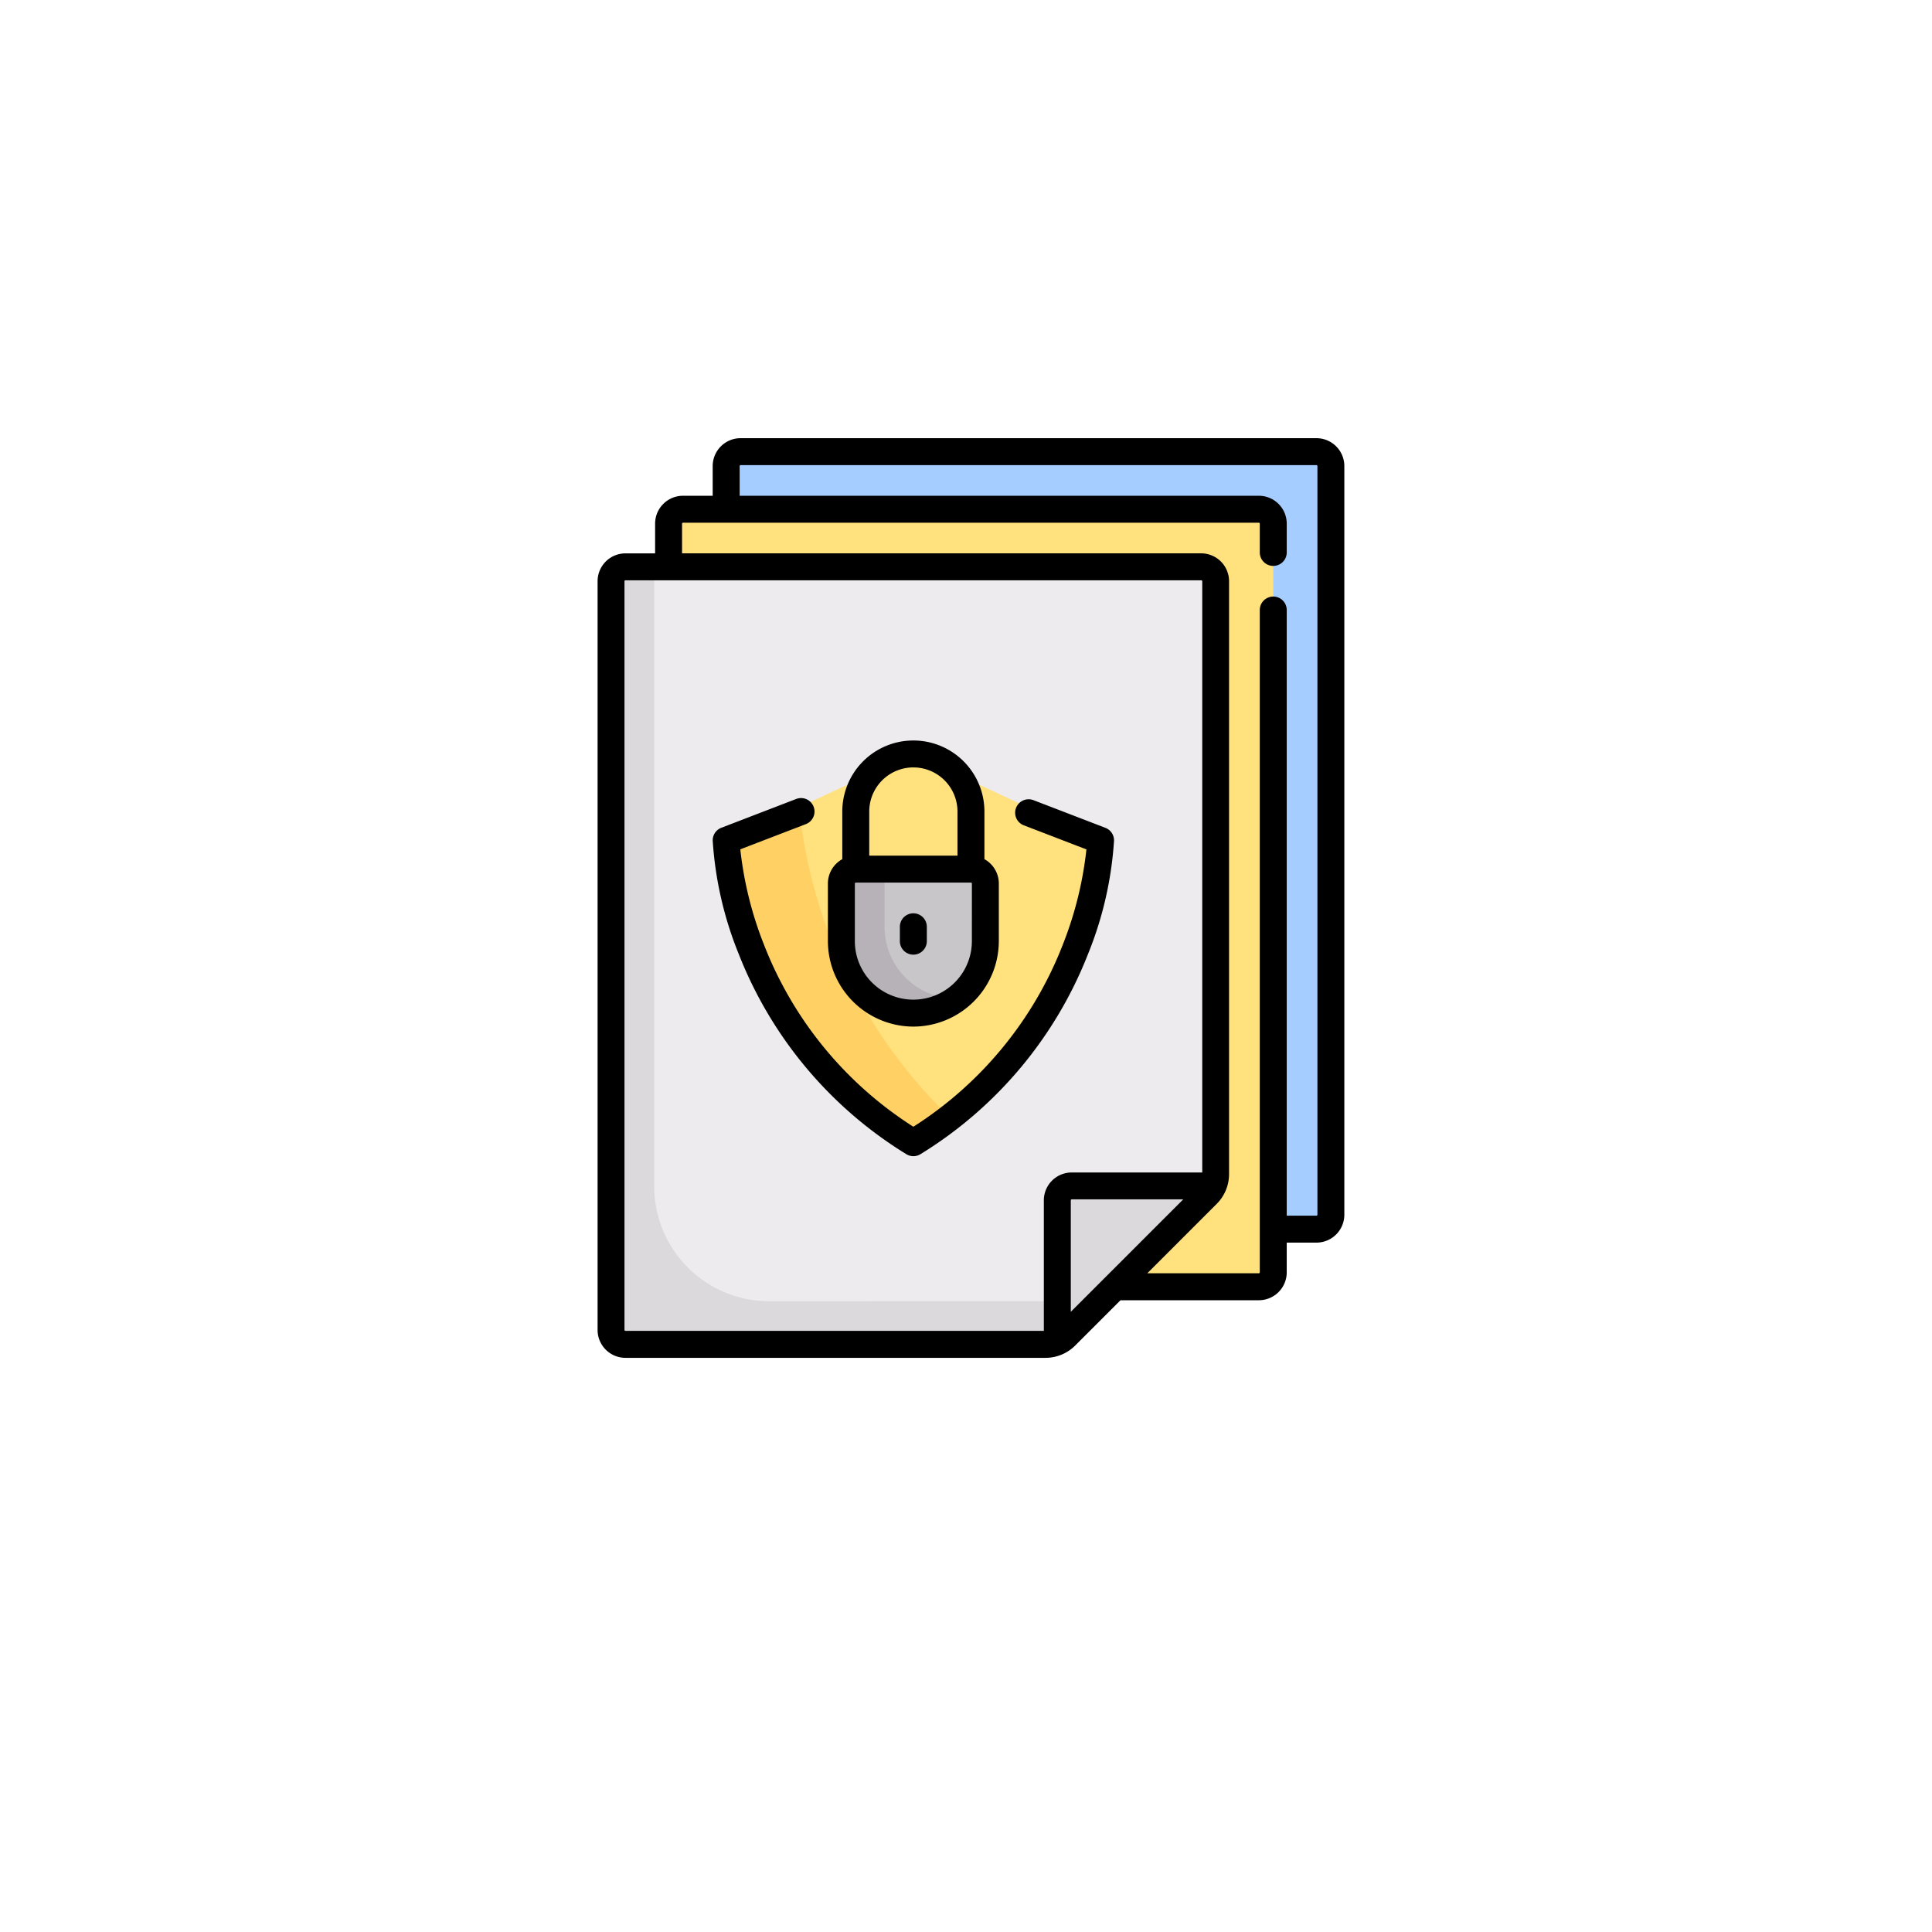 <svg xmlns="http://www.w3.org/2000/svg" xmlns:xlink="http://www.w3.org/1999/xlink" width="97" height="97" viewBox="0 0 97 97">
  <defs>
    <filter id="Base" x="0" y="0" width="97" height="97" filterUnits="userSpaceOnUse">
      <feOffset dy="3" input="SourceAlpha"/>
      <feGaussianBlur stdDeviation="3" result="blur"/>
      <feFlood flood-opacity="0.161"/>
      <feComposite operator="in" in2="blur"/>
      <feComposite in="SourceGraphic"/>
    </filter>
  </defs>
  <g id="Grupo_28536" data-name="Grupo 28536" transform="translate(-763.5 -918)">
    <g id="Icon" transform="translate(772.748 923.763)">
      <g transform="matrix(1, 0, 0, 1, -9.25, -5.76)" filter="url(#Base)">
        <circle id="Base-2" data-name="Base" cx="39.5" cy="39.5" r="39.5" transform="translate(9 6)" fill="#fff"/>
      </g>
    </g>
    <g id="Grupo_22887" data-name="Grupo 22887" transform="translate(793.5 940)">
      <path id="Trazado_5068" data-name="Trazado 5068" d="M149.364,46.535H120.449a.723.723,0,0,1-.723-.723V8.223a.723.723,0,0,1,.723-.723h28.915a.723.723,0,0,1,.723.723v37.59A.723.723,0,0,1,149.364,46.535Z" transform="translate(-113.267 -6.823)" fill="#a5cdff"/>
      <path id="Trazado_5069" data-name="Trazado 5069" d="M117.3,78.6H88.384a.723.723,0,0,1-.723-.723V40.288a.723.723,0,0,1,.723-.723H117.3a.723.723,0,0,1,.723.723v37.59A.723.723,0,0,1,117.3,78.6Z" transform="translate(-84.093 -35.997)" fill="#ffe17d"/>
      <path id="Trazado_5070" data-name="Trazado 5070" d="M77.407,110.664H56.32a.723.723,0,0,1-.723-.723V72.352a.723.723,0,0,1,.723-.723H85.235a.723.723,0,0,1,.723.723v29.762a1.445,1.445,0,0,1-.423,1.022l-7.1,7.1A1.445,1.445,0,0,1,77.407,110.664Z" transform="translate(-54.92 -65.169)" fill="#edebed"/>
      <g id="Grupo_22886" data-name="Grupo 22886" transform="translate(0.677 6.46)">
        <path id="Trazado_5071" data-name="Trazado 5071" d="M63.537,108.5a5.771,5.771,0,0,1-5.771-5.771v-31.1H56.32a.723.723,0,0,0-.723.723v37.59a.723.723,0,0,0,.723.723H77.407a1.446,1.446,0,0,0,1.022-.423l1.745-1.745Z" transform="translate(-55.597 -71.629)" fill="#dbd9dc"/>
        <path id="Trazado_5072" data-name="Trazado 5072" d="M304.82,416.323a.723.723,0,0,0-.723.723v7.094a1.441,1.441,0,0,0,.424-.289l7.1-7.1a1.444,1.444,0,0,0,.289-.423Z" transform="translate(-281.688 -385.239)" fill="#dbd9dc"/>
      </g>
      <path id="Trazado_5073" data-name="Trazado 5073" d="M129.48,175.839l-8.9,4.145a.716.716,0,0,0-.461.739,19.8,19.8,0,0,0,8.953,14.375.752.752,0,0,0,.811,0,19.8,19.8,0,0,0,8.953-14.375.716.716,0,0,0-.461-.739Z" transform="translate(-113.624 -159.982)" fill="#ffe17d"/>
      <path id="Trazado_5074" data-name="Trazado 5074" d="M123.775,208.187l-3.192,1.228a.716.716,0,0,0-.461.739,19.8,19.8,0,0,0,8.956,14.377.746.746,0,0,0,.8,0c.506-.33.979-.674,1.429-1.025A25.162,25.162,0,0,1,123.775,208.187Z" transform="translate(-113.624 -189.413)" fill="#ffd164"/>
      <path id="Trazado_5075" data-name="Trazado 5075" d="M187.469,247.2h0a3.614,3.614,0,0,1-3.614-3.614V240.69a.723.723,0,0,1,.723-.723h5.783a.723.723,0,0,1,.723.723v2.892A3.614,3.614,0,0,1,187.469,247.2Z" transform="translate(-171.613 -218.327)" fill="#c9c6ca"/>
      <path id="Trazado_5076" data-name="Trazado 5076" d="M186.024,242.859v-2.892h-1.446a.723.723,0,0,0-.723.723v2.892a3.6,3.6,0,0,0,5.765,2.89A3.613,3.613,0,0,1,186.024,242.859Z" transform="translate(-171.613 -218.327)" fill="#b7b2b8"/>
      <path id="Trazado_5077" data-name="Trazado 5077" d="M84.194,0H55.279a1.4,1.4,0,0,0-1.4,1.4V2.891H52.388a1.4,1.4,0,0,0-1.4,1.4V5.783H49.5a1.4,1.4,0,0,0-1.4,1.4v37.59a1.4,1.4,0,0,0,1.4,1.4H70.584a2.108,2.108,0,0,0,1.5-.622l2.27-2.27H81.3a1.4,1.4,0,0,0,1.4-1.4V40.388h1.492a1.4,1.4,0,0,0,1.4-1.4V1.4A1.4,1.4,0,0,0,84.194,0ZM49.45,44.772V7.182a.047.047,0,0,1,.047-.047H78.411a.047.047,0,0,1,.047.047V36.867H71.905a1.4,1.4,0,0,0-1.4,1.4v6.552H49.5A.047.047,0,0,1,49.45,44.772Zm22.409-.91v-5.6a.047.047,0,0,1,.047-.047h5.6ZM84.24,38.989a.047.047,0,0,1-.047.047H82.7V8.628a.676.676,0,1,0-1.353,0V41.88a.047.047,0,0,1-.047.047h-5.6l3.482-3.482a2.108,2.108,0,0,0,.622-1.5V7.182a1.4,1.4,0,0,0-1.4-1.4H52.341V4.291a.047.047,0,0,1,.047-.047H81.3a.047.047,0,0,1,.047.047V5.736a.676.676,0,1,0,1.353,0V4.291a1.4,1.4,0,0,0-1.4-1.4H55.233V1.4a.047.047,0,0,1,.047-.047H84.194a.047.047,0,0,1,.047.047v37.59Z" transform="translate(-48.097 0)"/>
      <path id="Trazado_5078" data-name="Trazado 5078" d="M131.075,208.215a18.2,18.2,0,0,0,1.3-5.676.676.676,0,0,0-.433-.646l-3.612-1.389a.676.676,0,0,0-.486,1.262l3.145,1.21a18.341,18.341,0,0,1-1.193,4.8A18.986,18.986,0,0,1,122.3,216.9a18.987,18.987,0,0,1-7.495-9.128,18.346,18.346,0,0,1-1.193-4.8l3.292-1.266a.676.676,0,1,0-.486-1.262l-3.759,1.446a.676.676,0,0,0-.433.646,18.2,18.2,0,0,0,1.3,5.676,20.615,20.615,0,0,0,8.418,10.064.676.676,0,0,0,.715,0A20.615,20.615,0,0,0,131.075,208.215Z" transform="translate(-106.443 -182.33)"/>
      <path id="Trazado_5079" data-name="Trazado 5079" d="M180.648,182.7a4.3,4.3,0,0,0,4.291-4.291v-2.891a1.4,1.4,0,0,0-.723-1.224v-2.39a3.568,3.568,0,1,0-7.136,0v2.39a1.4,1.4,0,0,0-.723,1.224v2.891A4.3,4.3,0,0,0,180.648,182.7Zm2.938-4.291a2.938,2.938,0,1,1-5.876,0v-2.891a.047.047,0,0,1,.047-.047h5.783a.047.047,0,0,1,.047.047Zm-5.153-6.506a2.215,2.215,0,1,1,4.43,0v2.215h-4.43v-2.215Z" transform="translate(-164.791 -153.158)"/>
      <path id="Trazado_5080" data-name="Trazado 5080" d="M217.112,264.532a.676.676,0,0,0-.676.676v.723a.676.676,0,0,0,1.353,0v-.723A.676.676,0,0,0,217.112,264.532Z" transform="translate(-201.256 -240.677)"/>
    </g>
  </g>
</svg>
